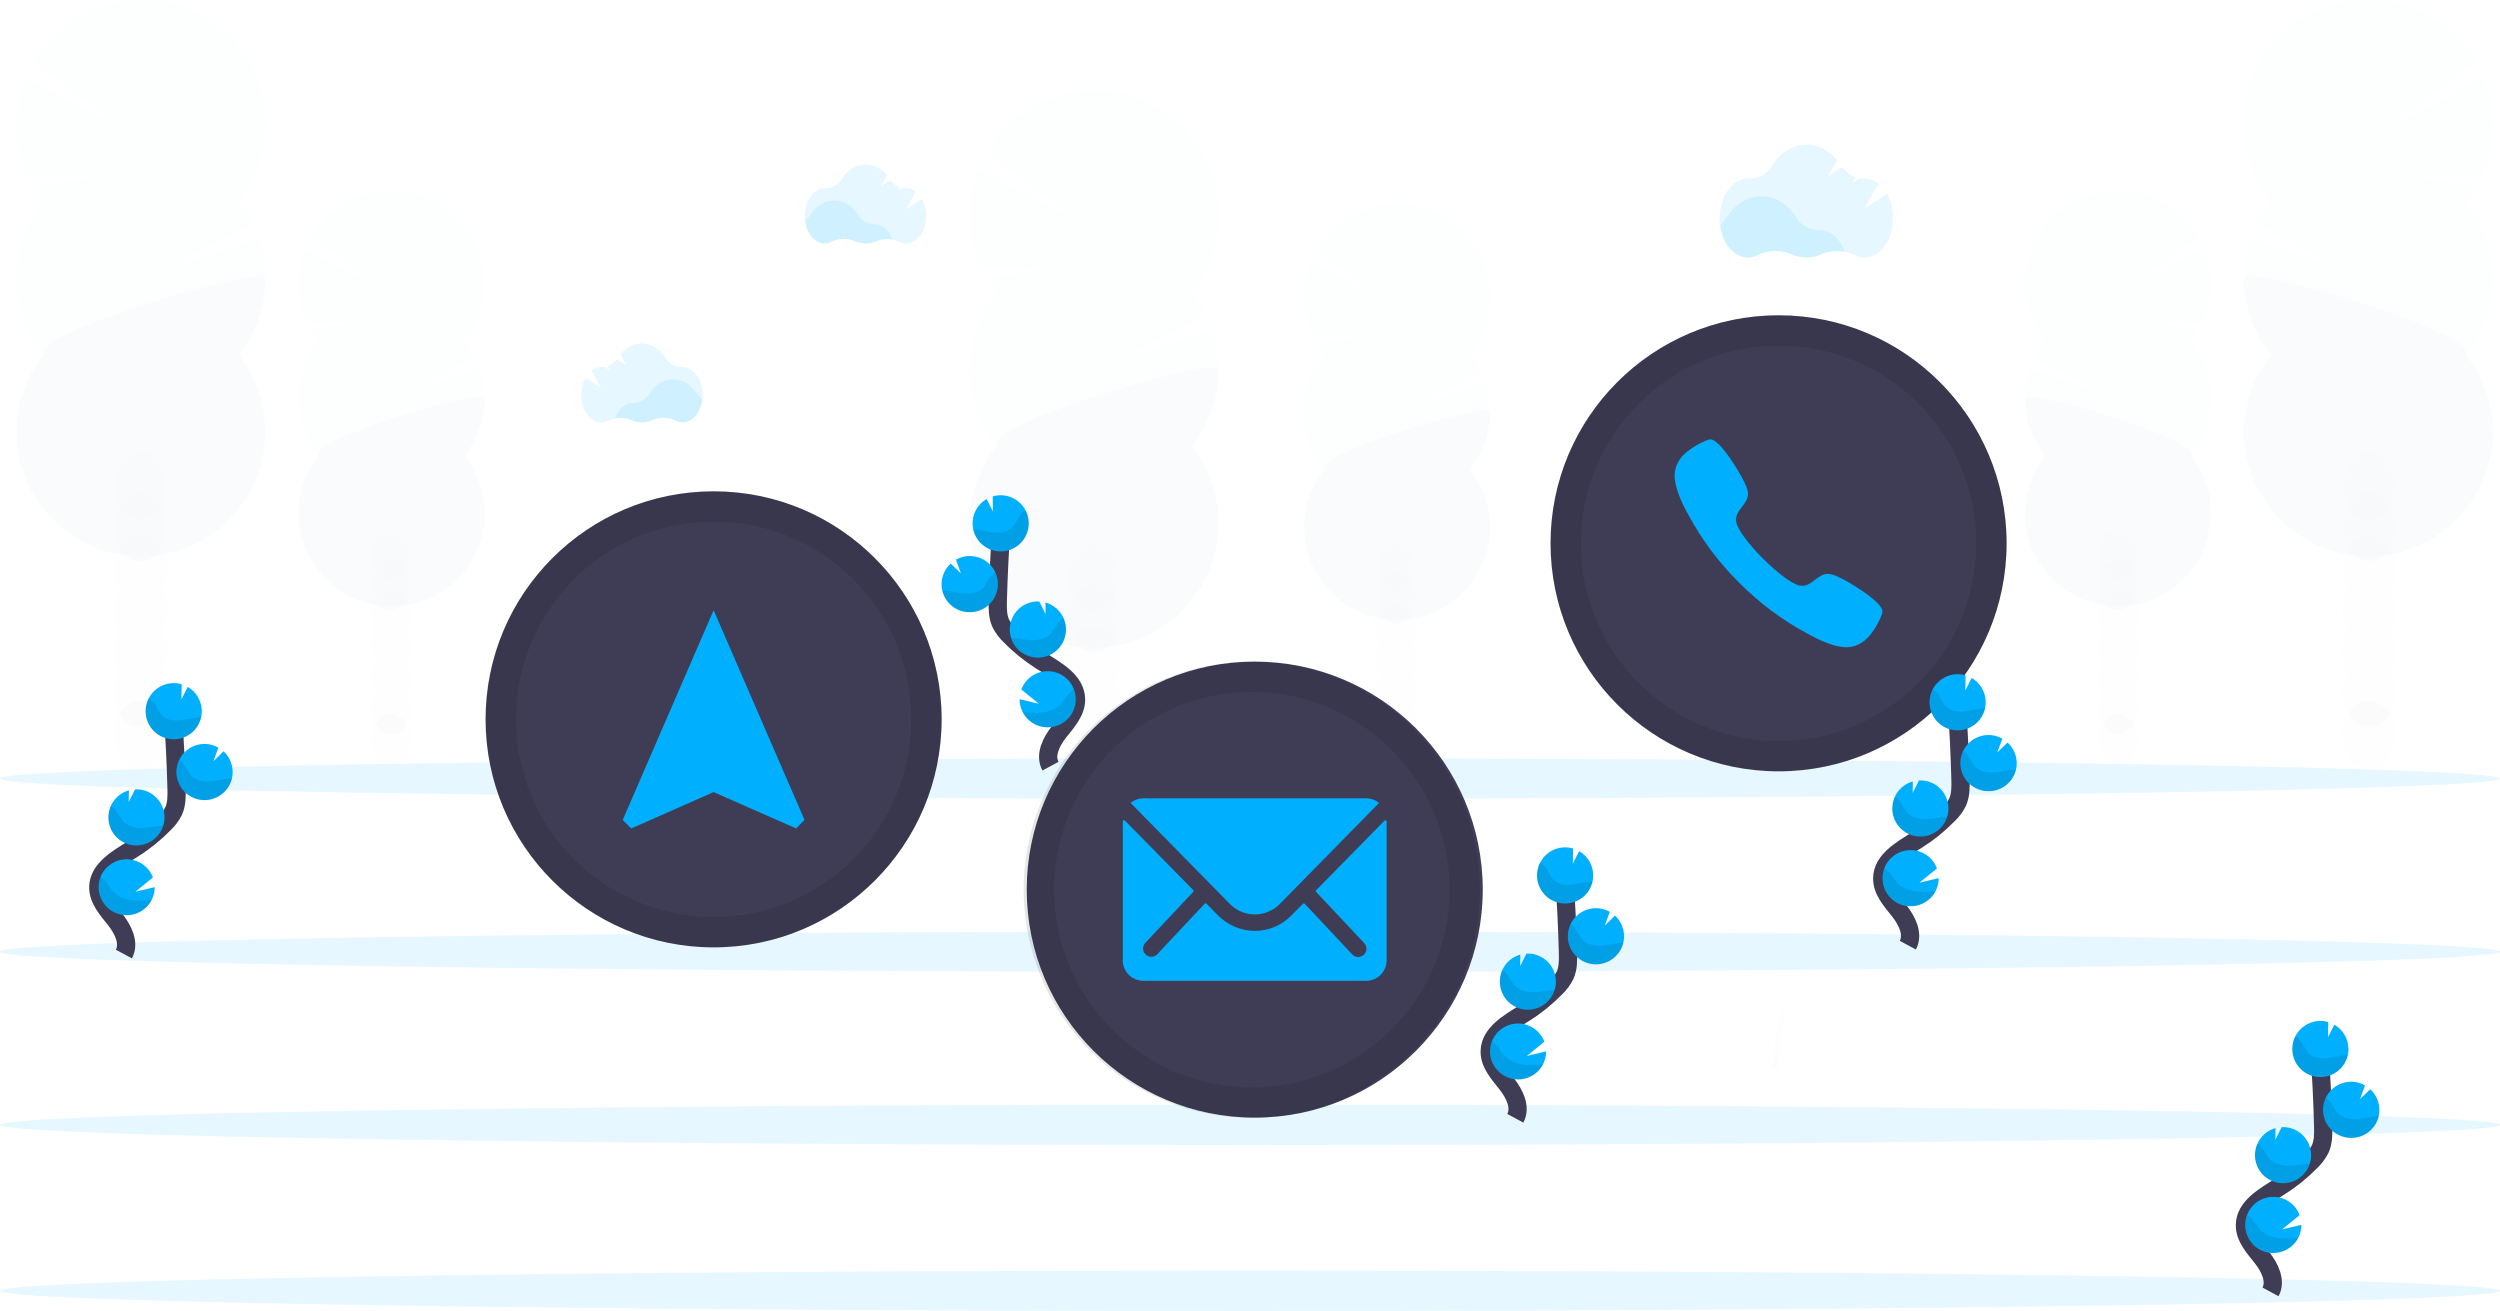 <?xml version="1.0" encoding="UTF-8" standalone="no"?><!-- Generator: Gravit.io --><svg xmlns="http://www.w3.org/2000/svg" xmlns:xlink="http://www.w3.org/1999/xlink" style="isolation:isolate" viewBox="0 0 1096 574.74" width="1096pt" height="574.74pt"><defs><clipPath id="_clipPath_QilwoBxT76VEOPdBrEoWEJaXXeBogRmJ"><rect width="1096" height="574.74"/></clipPath></defs><g clip-path="url(#_clipPath_QilwoBxT76VEOPdBrEoWEJaXXeBogRmJ)"><g style="opacity:0.1;"><g opacity="0.1"><ellipse vector-effect="non-scaling-stroke" cx="479.42" cy="362.12" rx="11.38" ry="14.9" fill="rgb(63,61,86)"/></g><g opacity="0.1"><path d=" M 488.43 298.37 C 490.018 295.598 490.839 292.454 490.81 289.26 C 490.81 281.03 485.71 274.36 479.42 274.36 C 473.13 274.36 468 281.05 468 289.28 C 467.971 292.474 468.792 295.618 470.38 298.39 C 467.207 304.045 467.207 310.945 470.38 316.6 C 467.207 322.255 467.207 329.155 470.38 334.81 C 468.79 337.581 467.968 340.726 468 343.92 C 468 352.14 473.1 358.82 479.38 358.82 C 485.66 358.82 490.77 352.14 490.77 343.92 C 490.802 340.726 489.98 337.581 488.39 334.81 C 491.563 329.155 491.563 322.255 488.39 316.6 C 491.563 310.945 491.563 304.045 488.39 298.39 L 488.43 298.37 Z " fill="rgb(63,61,86)"/></g><g opacity="0.1"><ellipse vector-effect="non-scaling-stroke" cx="479.42" cy="271.07" rx="11.38" ry="14.9" fill="rgb(63,61,86)"/></g><g opacity="0.1"><ellipse vector-effect="non-scaling-stroke" cx="479.42" cy="252.86" rx="11.38" ry="14.9" fill="rgb(63,61,86)"/></g><g opacity="0.1"><path d=" M 436.82 128.23 C 435.26 126.253 433.844 124.168 432.58 121.99 L 462.48 117.08 L 430.14 117.32 C 423.883 103.67 423.521 88.045 429.14 74.12 L 472.53 96.63 L 432.53 67.21 C 442.668 49.387 461.947 38.758 482.43 39.699 C 502.913 40.64 521.137 52.992 529.598 71.669 C 538.06 90.346 535.329 112.191 522.53 128.21 C 524.955 131.29 527.04 134.623 528.75 138.15 L 489.92 158.37 L 531.31 144.48 C 537.22 161.936 533.913 181.195 522.52 195.68 C 540.103 218.03 537.553 250.141 516.665 269.437 C 495.776 288.733 463.564 288.733 442.675 269.437 C 421.787 250.141 419.237 218.03 436.82 195.68 C 421.259 175.9 421.259 148.04 436.82 128.26 L 436.82 128.23 Z " fill="rgb(0,176,255)"/></g><g opacity="0.1"><path d=" M 534.19 161.94 C 534.21 174.171 530.097 186.049 522.52 195.65 C 540.103 218 537.553 250.111 516.665 269.407 C 495.776 288.703 463.564 288.703 442.675 269.407 C 421.787 250.111 419.237 218 436.82 195.65 C 429.51 186.37 534.19 155.82 534.19 161.94 Z " fill="rgb(0,0,0)"/></g></g><g style="opacity:0.1;"><g opacity="0.1"><ellipse vector-effect="non-scaling-stroke" cx="612.28" cy="330.26" rx="8.51" ry="11.13" fill="rgb(63,61,86)"/></g><g opacity="0.1"><path d=" M 619 282.63 C 620.183 280.561 620.794 278.214 620.77 275.83 C 620.77 269.68 616.96 264.69 612.27 264.69 C 607.58 264.69 603.76 269.69 603.76 275.83 C 603.734 278.215 604.349 280.563 605.54 282.63 C 603.167 286.856 603.167 292.014 605.54 296.24 C 603.167 300.466 603.167 305.624 605.54 309.85 C 604.349 311.917 603.734 314.265 603.76 316.65 C 603.76 322.8 607.57 327.79 612.27 327.79 C 616.97 327.79 620.77 322.79 620.77 316.65 C 620.794 314.266 620.183 311.919 619 309.85 C 621.354 305.619 621.354 300.471 619 296.24 C 621.354 292.009 621.354 286.861 619 282.63 Z " fill="rgb(63,61,86)"/></g><g opacity="0.1"><ellipse vector-effect="non-scaling-stroke" cx="612.28" cy="262.22" rx="8.51" ry="11.13" fill="rgb(63,61,86)"/></g><g opacity="0.1"><ellipse vector-effect="non-scaling-stroke" cx="612.28" cy="248.61" rx="8.51" ry="11.13" fill="rgb(63,61,86)"/></g><g opacity="0.1"><path d=" M 580.44 155.48 C 579.272 154.005 578.213 152.448 577.27 150.82 L 599.62 147.15 L 575.45 147.33 C 570.764 137.131 570.482 125.453 574.67 115.04 L 607.1 131.87 L 577.19 109.87 C 584.815 96.645 599.191 88.791 614.439 89.52 C 629.688 90.249 643.249 99.439 649.577 113.331 C 655.905 127.223 653.938 143.487 644.48 155.47 C 646.29 157.774 647.849 160.265 649.13 162.9 L 620.13 177.97 L 651.06 167.59 C 655.474 180.634 653.002 195.025 644.49 205.85 C 657.647 222.547 655.753 246.554 640.142 260.983 C 624.531 275.411 600.449 275.411 584.838 260.983 C 569.227 246.554 567.333 222.547 580.49 205.85 C 568.862 191.07 568.862 170.25 580.49 155.47 L 580.44 155.48 Z " fill="rgb(0,176,255)"/></g><g opacity="0.1"><path d=" M 653.2 180.67 C 653.214 189.809 650.141 198.685 644.48 205.86 C 657.637 222.557 655.743 246.564 640.132 260.993 C 624.521 275.421 600.439 275.421 584.828 260.993 C 569.217 246.564 567.323 222.557 580.48 205.86 C 575 198.93 653.2 176.1 653.2 180.67 Z " fill="rgb(0,0,0)"/></g></g><g style="opacity:0.1;"><g opacity="0.1"><ellipse vector-effect="non-scaling-stroke" cx="1038.58" cy="322.12" rx="11.38" ry="14.9" fill="rgb(63,61,86)"/></g><g opacity="0.1"><path d=" M 1029.57 258.37 C 1027.982 255.598 1027.161 252.454 1027.19 249.26 C 1027.19 241.03 1032.29 234.36 1038.58 234.36 C 1044.87 234.36 1049.96 241.03 1049.96 249.26 C 1049.989 252.454 1049.168 255.598 1047.58 258.37 C 1050.753 264.025 1050.753 270.925 1047.58 276.58 C 1050.753 282.235 1050.753 289.135 1047.58 294.79 C 1049.17 297.561 1049.992 300.706 1049.96 303.9 C 1049.96 312.12 1044.86 318.8 1038.58 318.8 C 1032.3 318.8 1027.19 312.12 1027.19 303.9 C 1027.158 300.706 1027.98 297.561 1029.57 294.79 C 1026.397 289.135 1026.397 282.235 1029.57 276.58 C 1026.397 270.925 1026.397 264.025 1029.57 258.37 L 1029.57 258.37 Z " fill="rgb(63,61,86)"/></g><g opacity="0.1"><ellipse vector-effect="non-scaling-stroke" cx="1038.58" cy="231.07" rx="11.38" ry="14.9" fill="rgb(63,61,86)"/></g><g opacity="0.1"><ellipse vector-effect="non-scaling-stroke" cx="1038.58" cy="212.86" rx="11.38" ry="14.9" fill="rgb(63,61,86)"/></g><g opacity="0.1"><path d=" M 1081.18 88.23 C 1082.74 86.253 1084.156 84.168 1085.42 81.99 L 1055.52 77.08 L 1087.86 77.32 C 1094.117 63.67 1094.479 48.045 1088.86 34.12 L 1045.47 56.63 L 1085.47 27.21 C 1075.332 9.387 1056.053 -1.242 1035.57 -0.301 C 1015.087 0.64 996.863 12.992 988.402 31.669 C 979.94 50.346 982.671 72.191 995.47 88.21 C 993.045 91.29 990.96 94.623 989.25 98.15 L 1028.08 118.37 L 986.69 104.48 C 980.78 121.936 984.087 141.195 995.48 155.68 C 977.897 178.03 980.447 210.141 1001.335 229.437 C 1022.224 248.733 1054.436 248.733 1075.325 229.437 C 1096.213 210.141 1098.763 178.03 1081.18 155.68 C 1096.741 135.9 1096.741 108.04 1081.18 88.26 L 1081.18 88.23 Z " fill="rgb(0,176,255)"/></g><g opacity="0.1"><path d=" M 983.81 121.94 C 983.79 134.171 987.903 146.049 995.48 155.65 C 977.897 178 980.447 210.111 1001.335 229.407 C 1022.224 248.703 1054.436 248.703 1075.325 229.407 C 1096.213 210.111 1098.763 178 1081.18 155.65 C 1088.49 146.37 983.81 115.82 983.81 121.94 Z " fill="rgb(0,0,0)"/></g></g><g style="opacity:0.1;"><g opacity="0.1"><ellipse vector-effect="non-scaling-stroke" cx="928.72" cy="324.26" rx="8.51" ry="11.13" fill="rgb(63,61,86)"/></g><g opacity="0.1"><path d=" M 922 276.63 C 920.817 274.561 920.206 272.214 920.23 269.83 C 920.23 263.68 924.04 258.69 928.73 258.69 C 933.42 258.69 937.24 263.69 937.24 269.83 C 937.266 272.215 936.651 274.563 935.46 276.63 C 937.833 280.856 937.833 286.014 935.46 290.24 C 937.833 294.466 937.833 299.624 935.46 303.85 C 936.651 305.917 937.266 308.265 937.24 310.65 C 937.24 316.8 933.43 321.79 928.73 321.79 C 924.03 321.79 920.23 316.79 920.23 310.65 C 920.206 308.266 920.817 305.919 922 303.85 C 919.646 299.619 919.646 294.471 922 290.24 C 919.646 286.009 919.646 280.861 922 276.63 Z " fill="rgb(63,61,86)"/></g><g opacity="0.1"><ellipse vector-effect="non-scaling-stroke" cx="928.72" cy="256.22" rx="8.51" ry="11.13" fill="rgb(63,61,86)"/></g><g opacity="0.1"><ellipse vector-effect="non-scaling-stroke" cx="928.72" cy="242.61" rx="8.51" ry="11.13" fill="rgb(63,61,86)"/></g><g opacity="0.1"><path d=" M 960.56 149.48 C 961.728 148.005 962.787 146.448 963.73 144.82 L 941.38 141.15 L 965.55 141.33 C 970.236 131.131 970.518 119.453 966.33 109.04 L 933.9 125.87 L 963.81 103.87 C 956.185 90.645 941.809 82.791 926.561 83.52 C 911.312 84.249 897.751 93.439 891.423 107.331 C 885.095 121.223 887.062 137.487 896.52 149.47 C 894.71 151.774 893.151 154.265 891.87 156.9 L 920.87 171.97 L 890 161.6 C 885.586 174.644 888.058 189.035 896.57 199.86 C 883.413 216.557 885.307 240.564 900.918 254.993 C 916.529 269.421 940.611 269.421 956.222 254.993 C 971.833 240.564 973.727 216.557 960.57 199.86 C 972.198 185.08 972.198 164.26 960.57 149.48 L 960.56 149.48 Z " fill="rgb(0,176,255)"/></g><g opacity="0.1"><path d=" M 887.8 174.67 C 887.786 183.809 890.859 192.685 896.52 199.86 C 883.363 216.557 885.257 240.564 900.868 254.993 C 916.479 269.421 940.561 269.421 956.172 254.993 C 971.783 240.564 973.677 216.557 960.52 199.86 C 966 192.93 887.8 170.1 887.8 174.67 Z " fill="rgb(0,0,0)"/></g></g><g style="opacity:0.1;"><g opacity="0.1"><ellipse vector-effect="non-scaling-stroke" cx="61.59" cy="322.12" rx="11.38" ry="14.9" fill="rgb(63,61,86)"/></g><g opacity="0.1"><path d=" M 70.59 258.37 C 72.178 255.598 72.999 252.454 72.97 249.26 C 72.97 241.03 67.87 234.36 61.59 234.36 C 55.31 234.36 50.21 241.03 50.21 249.26 C 50.178 252.453 50.996 255.597 52.58 258.37 C 49.419 264.028 49.419 270.922 52.58 276.58 C 49.419 282.238 49.419 289.132 52.58 294.79 C 50.993 297.561 50.175 300.706 50.21 303.9 C 50.21 312.12 55.3 318.8 61.59 318.8 C 67.88 318.8 73 312.14 73 303.92 C 73.032 300.726 72.21 297.581 70.62 294.81 C 73.793 289.155 73.793 282.255 70.62 276.6 C 73.793 270.945 73.793 264.045 70.62 258.39 L 70.59 258.37 Z " fill="rgb(63,61,86)"/></g><g opacity="0.1"><ellipse vector-effect="non-scaling-stroke" cx="61.59" cy="231.07" rx="11.38" ry="14.9" fill="rgb(63,61,86)"/></g><g opacity="0.1"><ellipse vector-effect="non-scaling-stroke" cx="61.59" cy="212.86" rx="11.38" ry="14.9" fill="rgb(63,61,86)"/></g><g opacity="0.1"><path d=" M 19 88.23 C 17.444 86.251 16.027 84.166 14.76 81.99 L 44.67 77.08 L 12.3 77.37 C 6.043 63.72 5.681 48.095 11.3 34.17 L 54.7 56.68 L 14.7 27.26 C 24.863 9.491 44.123 -1.087 64.57 -0.132 C 85.018 0.824 103.207 13.152 111.669 31.791 C 120.131 50.43 117.44 72.238 104.7 88.26 C 107.125 91.34 109.21 94.673 110.92 98.2 L 72.08 118.37 L 113.48 104.48 C 119.376 121.938 116.067 141.192 104.68 155.68 C 122.263 178.03 119.713 210.141 98.825 229.437 C 77.936 248.733 45.724 248.733 24.835 229.437 C 3.947 210.141 1.397 178.03 18.98 155.68 C 3.419 135.9 3.419 108.04 18.98 88.26 L 19 88.23 Z " fill="rgb(0,176,255)"/></g><g opacity="0.1"><path d=" M 116.35 121.94 C 116.37 134.171 112.257 146.049 104.68 155.65 C 122.263 178 119.713 210.111 98.825 229.407 C 77.936 248.703 45.724 248.703 24.835 229.407 C 3.947 210.111 1.397 178 18.98 155.65 C 11.67 146.37 116.35 115.82 116.35 121.94 Z " fill="rgb(0,0,0)"/></g></g><g style="opacity:0.1;"><g opacity="0.1"><ellipse vector-effect="non-scaling-stroke" cx="171.44" cy="324.26" rx="8.51" ry="11.13" fill="rgb(63,61,86)"/></g><g opacity="0.1"><path d=" M 178.17 276.63 C 179.353 274.561 179.964 272.214 179.94 269.83 C 179.94 263.68 176.14 258.69 171.44 258.69 C 166.74 258.69 162.93 263.69 162.93 269.83 C 162.909 272.214 163.523 274.562 164.71 276.63 C 162.337 280.856 162.337 286.014 164.71 290.24 C 162.337 294.466 162.337 299.624 164.71 303.85 C 163.523 305.918 162.909 308.266 162.93 310.65 C 162.93 316.8 166.74 321.79 171.44 321.79 C 176.14 321.79 179.94 316.79 179.94 310.65 C 179.964 308.266 179.353 305.919 178.17 303.85 C 180.524 299.619 180.524 294.471 178.17 290.24 C 180.524 286.009 180.524 280.861 178.17 276.63 Z " fill="rgb(63,61,86)"/></g><g opacity="0.1"><ellipse vector-effect="non-scaling-stroke" cx="171.44" cy="256.22" rx="8.51" ry="11.13" fill="rgb(63,61,86)"/></g><g opacity="0.1"><ellipse vector-effect="non-scaling-stroke" cx="171.44" cy="242.61" rx="8.51" ry="11.13" fill="rgb(63,61,86)"/></g><g opacity="0.1"><path d=" M 139.6 149.48 C 138.436 148.003 137.376 146.446 136.43 144.82 L 158.78 141.15 L 134.61 141.33 C 129.924 131.131 129.642 119.453 133.83 109.04 L 166.26 125.87 L 136.35 103.87 C 143.975 90.645 158.351 82.791 173.599 83.52 C 188.848 84.249 202.409 93.439 208.737 107.331 C 215.065 121.223 213.098 137.487 203.64 149.47 C 205.457 151.769 207.016 154.261 208.29 156.9 L 179.29 171.97 L 210.22 161.59 C 214.634 174.634 212.162 189.025 203.65 199.85 C 216.807 216.547 214.913 240.554 199.302 254.983 C 183.691 269.411 159.609 269.411 143.998 254.983 C 128.387 240.554 126.493 216.547 139.65 199.85 C 128.022 185.07 128.022 164.25 139.65 149.47 L 139.6 149.48 Z " fill="rgb(0,176,255)"/></g><g opacity="0.1"><path d=" M 212.36 174.67 C 212.374 183.809 209.301 192.685 203.64 199.86 C 216.797 216.557 214.903 240.564 199.292 254.993 C 183.681 269.421 159.599 269.421 143.988 254.993 C 128.377 240.564 126.483 216.557 139.64 199.86 C 134.14 192.93 212.36 170.1 212.36 174.67 Z " fill="rgb(0,0,0)"/></g></g><g opacity="0.1"><ellipse vector-effect="non-scaling-stroke" cx="548" cy="493.13" rx="548" ry="8.86" fill="rgb(0,176,255)"/></g><g opacity="0.1"><ellipse vector-effect="non-scaling-stroke" cx="548" cy="565.88" rx="548" ry="8.86" fill="rgb(0,176,255)"/></g><g opacity="0.1"><ellipse vector-effect="non-scaling-stroke" cx="548" cy="341.3" rx="548" ry="8.86" fill="rgb(0,176,255)"/></g><g opacity="0.1"><ellipse vector-effect="non-scaling-stroke" cx="548" cy="417.21" rx="548" ry="8.86" fill="rgb(0,176,255)"/></g><g opacity="0.1"><path d=" M 808.79 110.37 C 805.22 109.696 801.53 110.1 798.19 111.53 C 794.136 113.337 789.504 113.337 785.45 111.53 C 780.649 109.423 775.166 109.529 770.45 111.82 C 769.123 112.525 767.643 112.896 766.14 112.9 C 760.06 112.9 755.01 106.78 753.96 98.71 C 755.157 97.818 756.174 96.709 756.96 95.44 C 760.52 89.7 766.03 86.01 772.23 86.01 C 778.43 86.01 783.87 89.65 787.43 95.33 C 789.587 98.821 793.417 100.924 797.52 100.87 L 797.68 100.87 C 802.57 100.82 806.76 104.7 808.79 110.37 Z " fill="rgb(0,176,255)"/></g><g opacity="0.1"><path d=" M 827.3 85.02 L 817.48 91.24 L 823.48 80.4 C 821.79 79.055 819.7 78.312 817.54 78.29 L 817.38 78.29 C 816.71 78.299 816.041 78.249 815.38 78.14 L 812 80.25 L 813.43 77.65 C 811.067 76.832 809.025 75.284 807.6 73.23 L 801.6 77.01 L 805.36 70.17 C 801.88 65.99 797.18 63.43 792.02 63.43 C 785.82 63.43 780.31 67.11 776.74 72.85 C 774.598 76.344 770.746 78.42 766.65 78.29 L 766.32 78.29 C 759.48 78.29 753.94 86.04 753.94 95.6 C 753.94 105.16 759.48 112.92 766.32 112.92 C 767.822 112.91 769.3 112.54 770.63 111.84 C 775.344 109.543 780.828 109.433 785.63 111.54 C 789.682 113.359 794.318 113.359 798.37 111.54 C 803.132 109.481 808.552 109.587 813.23 111.83 C 814.545 112.518 816.006 112.882 817.49 112.89 C 824.33 112.89 829.87 105.13 829.87 95.57 C 829.911 91.893 829.028 88.266 827.3 85.02 Z " fill="rgb(0,176,255)"/></g><g opacity="0.1"><path d=" M 391.26 104.96 C 388.758 104.487 386.172 104.769 383.83 105.77 C 380.995 107.037 377.755 107.037 374.92 105.77 C 371.562 104.295 367.726 104.372 364.43 105.98 C 363.503 106.463 362.475 106.72 361.43 106.73 C 357.18 106.73 353.64 102.45 352.9 96.8 C 353.748 96.178 354.471 95.401 355.03 94.51 C 357.52 90.51 361.38 87.91 365.72 87.91 C 370.06 87.91 373.87 90.46 376.36 94.43 C 377.872 96.874 380.556 98.347 383.43 98.31 L 383.54 98.31 C 386.9 98.29 389.83 101.01 391.26 104.96 Z " fill="rgb(0,176,255)"/></g><g opacity="0.1"><path d=" M 404.21 87.23 L 397.34 91.59 L 401.51 84 C 400.331 83.056 398.87 82.535 397.36 82.52 L 397.24 82.52 C 396.764 82.529 396.289 82.492 395.82 82.41 L 393.49 83.89 L 394.49 82.07 C 392.838 81.495 391.411 80.414 390.41 78.98 L 386.24 81.62 L 388.88 76.84 C 386.635 73.941 383.206 72.204 379.54 72.11 C 375.2 72.11 371.34 74.69 368.85 78.71 C 367.348 81.157 364.65 82.611 361.78 82.52 L 361.55 82.52 C 356.76 82.52 352.88 87.94 352.88 94.64 C 352.88 101.34 356.76 106.76 361.55 106.76 C 362.597 106.752 363.626 106.491 364.55 106 C 367.845 104.401 371.676 104.328 375.03 105.8 C 376.44 106.443 377.97 106.784 379.52 106.8 C 381.046 106.797 382.555 106.477 383.95 105.86 C 387.282 104.418 391.076 104.491 394.35 106.06 C 395.276 106.545 396.305 106.799 397.35 106.8 C 402.13 106.8 406.01 101.37 406.01 94.68 C 406.05 92.084 405.431 89.521 404.21 87.23 Z " fill="rgb(0,176,255)"/></g><g opacity="0.1"><path d=" M 269.59 183.37 C 272.089 182.898 274.672 183.18 277.01 184.18 C 279.848 185.447 283.092 185.447 285.93 184.18 C 289.287 182.708 293.121 182.781 296.42 184.38 C 297.344 184.872 298.373 185.133 299.42 185.14 C 303.67 185.14 307.21 180.85 307.94 175.2 C 307.092 174.58 306.373 173.803 305.82 172.91 C 303.32 168.91 299.46 166.32 295.13 166.32 C 290.8 166.32 286.98 168.86 284.48 172.84 C 282.969 175.281 280.291 176.753 277.42 176.72 L 277.31 176.72 C 273.94 176.74 271 179.45 269.59 183.37 Z " fill="rgb(0,176,255)"/></g><g opacity="0.1"><path d=" M 256.63 165.67 L 263.51 170.03 L 259.33 162.45 C 260.512 161.503 261.976 160.979 263.49 160.96 L 263.6 160.96 C 264.079 160.967 264.557 160.933 265.03 160.86 L 267.36 162.33 L 266.36 160.52 C 268.008 159.944 269.433 158.863 270.43 157.43 L 274.6 160.07 L 272 155.28 C 274.246 152.383 277.676 150.65 281.34 150.56 C 285.67 150.56 289.54 153.14 292.03 157.16 C 293.53 159.603 296.224 161.057 299.09 160.97 L 299.33 160.97 C 304.11 160.97 307.99 166.4 307.99 173.09 C 307.99 179.78 304.11 185.21 299.33 185.21 C 298.284 185.205 297.255 184.948 296.33 184.46 C 293.034 182.852 289.198 182.775 285.84 184.25 C 284.435 184.899 282.908 185.24 281.36 185.25 C 279.831 185.249 278.319 184.929 276.92 184.31 C 273.591 182.868 269.801 182.941 266.53 184.51 C 265.604 184.995 264.575 185.249 263.53 185.25 C 258.74 185.25 254.86 179.83 254.86 173.13 C 254.813 170.534 255.422 167.968 256.63 165.67 L 256.63 165.67 Z " fill="rgb(0,176,255)"/></g><mask id="_mask_tDCRMbtpGOgo2Gu0lmc6neBWJCce8dIq" x="-200%" y="-200%" width="400%" height="400%"><rect x="-200%" y="-200%" width="400%" height="400%" style="fill:white;"/><path d=" M 664.31 490.26 C 666.92 485.42 663.96 479.5 660.56 475.19 C 657.16 470.88 653 466.39 653.09 460.9 C 653.22 453.01 661.6 448.34 668.29 444.16 C 673.258 441.045 677.84 437.352 681.94 433.16 C 683.655 431.546 685.073 429.644 686.13 427.54 C 687.52 424.46 687.48 420.94 687.39 417.54 Q 686.96 400.65 685.72 383.78" fill="black" stroke="none"/></mask><path d=" M 664.31 490.26 C 666.92 485.42 663.96 479.5 660.56 475.19 C 657.16 470.88 653 466.39 653.09 460.9 C 653.22 453.01 661.6 448.34 668.29 444.16 C 673.258 441.045 677.84 437.352 681.94 433.16 C 683.655 431.546 685.073 429.644 686.13 427.54 C 687.52 424.46 687.48 420.94 687.39 417.54 Q 686.96 400.65 685.72 383.78" fill="none"/><path d=" M 664.31 490.26 C 666.92 485.42 663.96 479.5 660.56 475.19 C 657.16 470.88 653 466.39 653.09 460.9 C 653.22 453.01 661.6 448.34 668.29 444.16 C 673.258 441.045 677.84 437.352 681.94 433.16 C 683.655 431.546 685.073 429.644 686.13 427.54 C 687.52 424.46 687.48 420.94 687.39 417.54 Q 686.96 400.65 685.72 383.78" fill="none" mask="url(#_mask_tDCRMbtpGOgo2Gu0lmc6neBWJCce8dIq)" vector-effect="non-scaling-stroke" stroke-width="8" stroke="rgb(63,61,86)" stroke-linejoin="miter" stroke-linecap="butt" stroke-miterlimit="10"/><path d=" M 698.45 383.22 C 698.254 379.028 695.936 375.225 692.3 373.13 L 689.54 378.58 L 689.63 371.98 C 684.494 370.468 678.97 372.449 675.965 376.88 C 672.96 381.311 673.164 387.176 676.469 391.388 C 679.774 395.6 685.422 397.193 690.441 395.328 C 695.46 393.463 698.697 388.568 698.45 383.22 L 698.45 383.22 Z " fill="rgb(0,176,255)"/><path d=" M 676.49 466.54 C 673.944 471.488 668.395 474.113 662.955 472.943 C 657.514 471.772 653.536 467.098 653.25 461.54 C 653.158 459.835 653.431 458.131 654.05 456.54 C 655.906 451.791 660.496 448.675 665.595 448.704 C 670.694 448.733 675.248 451.9 677.05 456.67 L 669.36 462.93 L 677.82 460.93 C 677.83 462.879 677.374 464.803 676.49 466.54 Z " fill="rgb(0,176,255)"/><path d=" M 670.41 442.64 C 664.156 442.935 658.676 438.487 657.678 432.306 C 656.68 426.125 660.481 420.179 666.51 418.49 L 666.44 423.56 L 669.23 418.04 L 669.23 418.04 C 673.624 417.835 677.795 419.989 680.17 423.692 C 682.545 427.395 682.764 432.084 680.745 435.992 C 678.725 439.9 674.774 442.435 670.38 442.64 L 670.41 442.64 Z " fill="rgb(0,176,255)"/><path d=" M 700.3 422.75 C 695.065 423.021 690.234 419.947 688.26 415.091 C 686.287 410.235 687.605 404.662 691.545 401.204 C 695.484 397.747 701.181 397.163 705.74 399.75 L 703.57 405.75 L 708 401.37 C 711.664 404.729 712.948 409.962 711.255 414.636 C 709.563 419.309 705.225 422.506 700.26 422.74 L 700.3 422.75 Z " fill="rgb(0,176,255)"/><g opacity="0.1"><path d=" M 696.79 386.5 C 693.95 386.81 691.19 387.69 688.33 387.87 C 685.47 388.05 682.33 387.36 680.55 385.15 C 679.713 383.862 678.952 382.527 678.27 381.15 C 677.493 379.936 676.428 378.934 675.17 378.23 C 672.996 382.489 673.485 387.623 676.425 391.394 C 679.365 395.166 684.223 396.894 688.884 395.826 C 693.546 394.757 697.167 391.086 698.17 386.41 C 697.72 386.42 697.25 386.45 696.79 386.5 Z " fill="rgb(0,0,0)"/></g><g opacity="0.1"><path d=" M 700.3 422.75 C 695.983 422.954 691.874 420.88 689.476 417.283 C 687.078 413.687 686.742 409.097 688.59 405.19 C 689.566 405.849 690.405 406.691 691.06 407.67 C 691.795 409.072 692.61 410.431 693.5 411.74 C 695.42 413.99 698.7 414.74 701.67 414.59 C 704.64 414.44 707.51 413.59 710.47 413.34 C 710.88 413.34 711.29 413.28 711.71 413.27 C 710.452 418.624 705.794 422.494 700.3 422.75 L 700.3 422.75 Z " fill="rgb(0,0,0)"/></g><g opacity="0.1"><path d=" M 670.41 442.64 C 666.139 442.84 662.069 440.809 659.661 437.276 C 657.253 433.742 656.852 429.212 658.6 425.31 C 659.615 425.978 660.499 426.825 661.21 427.81 C 662.016 429.245 662.908 430.631 663.88 431.96 C 665.95 434.27 669.45 435.09 672.59 434.96 C 675.73 434.83 678.59 434.15 681.59 433.96 C 680.06 438.917 675.592 442.387 670.41 442.64 Z " fill="rgb(0,0,0)"/></g><g opacity="0.1"><path d=" M 676.49 466.54 C 673.944 471.488 668.395 474.113 662.955 472.943 C 657.514 471.772 653.536 467.098 653.25 461.54 C 653.158 459.835 653.431 458.131 654.05 456.54 C 655.064 457.206 655.974 458.018 656.75 458.95 C 657.92 460.37 658.69 461.95 660.05 463.32 C 662.56 465.79 666.63 466.81 670.24 466.9 C 672.329 466.906 674.416 466.786 676.49 466.54 L 676.49 466.54 Z " fill="rgb(0,0,0)"/></g><mask id="_mask_M7wU9pnRxAtLW0va5qrh4f2pdYMNv5nL" x="-200%" y="-200%" width="400%" height="400%"><rect x="-200%" y="-200%" width="400%" height="400%" style="fill:white;"/><path d=" M 54.31 418.26 C 56.92 413.42 53.96 407.5 50.56 403.19 C 47.16 398.88 43 394.37 43.09 388.9 C 43.22 381.01 51.6 376.34 58.29 372.16 C 63.258 369.045 67.84 365.352 71.94 361.16 C 73.655 359.546 75.073 357.644 76.13 355.54 C 77.52 352.46 77.48 348.94 77.39 345.54 Q 76.95 328.65 75.72 311.78" fill="black" stroke="none"/></mask><path d=" M 54.31 418.26 C 56.92 413.42 53.96 407.5 50.56 403.19 C 47.16 398.88 43 394.37 43.09 388.9 C 43.22 381.01 51.6 376.34 58.29 372.16 C 63.258 369.045 67.84 365.352 71.94 361.16 C 73.655 359.546 75.073 357.644 76.13 355.54 C 77.52 352.46 77.48 348.94 77.39 345.54 Q 76.95 328.65 75.72 311.78" fill="none"/><path d=" M 54.31 418.26 C 56.92 413.42 53.96 407.5 50.56 403.19 C 47.16 398.88 43 394.37 43.09 388.9 C 43.22 381.01 51.6 376.34 58.29 372.16 C 63.258 369.045 67.84 365.352 71.94 361.16 C 73.655 359.546 75.073 357.644 76.13 355.54 C 77.52 352.46 77.48 348.94 77.39 345.54 Q 76.95 328.65 75.72 311.78" fill="none" mask="url(#_mask_M7wU9pnRxAtLW0va5qrh4f2pdYMNv5nL)" vector-effect="non-scaling-stroke" stroke-width="8" stroke="rgb(63,61,86)" stroke-linejoin="miter" stroke-linecap="butt" stroke-miterlimit="10"/><path d=" M 88.45 311.22 C 88.254 307.028 85.936 303.225 82.3 301.13 L 79.54 306.58 L 79.63 299.98 C 74.494 298.468 68.97 300.449 65.965 304.88 C 62.96 309.311 63.164 315.176 66.469 319.388 C 69.774 323.6 75.422 325.193 80.441 323.328 C 85.46 321.463 88.697 316.568 88.45 311.22 Z " fill="rgb(0,176,255)"/><path d=" M 66.49 394.54 C 63.944 399.488 58.395 402.113 52.955 400.943 C 47.514 399.772 43.536 395.098 43.25 389.54 C 43.158 387.835 43.431 386.131 44.05 384.54 C 45.906 379.791 50.496 376.675 55.595 376.704 C 60.694 376.733 65.248 379.9 67.05 384.67 L 59.36 390.93 L 67.82 388.93 C 67.83 390.879 67.374 392.803 66.49 394.54 L 66.49 394.54 Z " fill="rgb(0,176,255)"/><path d=" M 60.41 370.64 C 54.156 370.935 48.676 366.487 47.678 360.306 C 46.68 354.125 50.481 348.179 56.51 346.49 L 56.44 351.56 L 59.23 346.04 L 59.23 346.04 C 63.624 345.835 67.795 347.989 70.17 351.692 C 72.545 355.395 72.764 360.084 70.745 363.992 C 68.725 367.9 64.774 370.435 60.38 370.64 L 60.41 370.64 Z " fill="rgb(0,176,255)"/><path d=" M 90.3 350.75 C 85.065 351.021 80.234 347.947 78.26 343.091 C 76.287 338.235 77.605 332.662 81.545 329.204 C 85.484 325.747 91.181 325.163 95.74 327.75 L 93.57 333.75 L 98 329.37 C 101.664 332.729 102.948 337.962 101.255 342.636 C 99.563 347.309 95.225 350.506 90.26 350.74 L 90.3 350.75 Z " fill="rgb(0,176,255)"/><g opacity="0.1"><path d=" M 86.79 314.5 C 83.95 314.81 81.19 315.69 78.33 315.87 C 75.47 316.05 72.33 315.36 70.55 313.15 C 69.713 311.862 68.952 310.527 68.27 309.15 C 67.493 307.936 66.428 306.934 65.17 306.23 C 62.996 310.489 63.485 315.623 66.425 319.394 C 69.365 323.166 74.223 324.894 78.884 323.826 C 83.546 322.757 87.167 319.086 88.17 314.41 C 87.72 314.42 87.25 314.45 86.79 314.5 Z " fill="rgb(0,0,0)"/></g><g opacity="0.1"><path d=" M 90.3 350.75 C 85.983 350.954 81.874 348.88 79.476 345.283 C 77.078 341.687 76.742 337.097 78.59 333.19 C 79.566 333.849 80.405 334.691 81.06 335.67 C 81.795 337.072 82.61 338.431 83.5 339.74 C 85.42 341.99 88.7 342.74 91.67 342.59 C 94.64 342.44 97.51 341.59 100.47 341.34 C 100.88 341.34 101.29 341.28 101.71 341.27 C 100.452 346.624 95.794 350.494 90.3 350.75 L 90.3 350.75 Z " fill="rgb(0,0,0)"/></g><g opacity="0.1"><path d=" M 60.41 370.64 C 56.139 370.84 52.069 368.809 49.661 365.276 C 47.253 361.742 46.852 357.212 48.6 353.31 C 49.615 353.978 50.499 354.825 51.21 355.81 C 52.016 357.245 52.908 358.631 53.88 359.96 C 55.95 362.27 59.45 363.09 62.59 362.96 C 65.73 362.83 68.59 362.15 71.59 361.96 C 70.06 366.917 65.592 370.387 60.41 370.64 L 60.41 370.64 Z " fill="rgb(0,0,0)"/></g><g opacity="0.1"><path d=" M 66.49 394.54 C 63.944 399.488 58.395 402.113 52.955 400.943 C 47.514 399.772 43.536 395.098 43.25 389.54 C 43.158 387.835 43.431 386.131 44.05 384.54 C 45.064 385.206 45.974 386.018 46.75 386.95 C 47.92 388.37 48.69 389.95 50.05 391.32 C 52.56 393.79 56.63 394.81 60.24 394.9 C 62.329 394.906 64.416 394.786 66.49 394.54 L 66.49 394.54 Z " fill="rgb(0,0,0)"/></g><mask id="_mask_Cv5NNriAzCcpQzOKWbmNiRCN6STGRIlR" x="-200%" y="-200%" width="400%" height="400%"><rect x="-200%" y="-200%" width="400%" height="400%" style="fill:white;"/><path d=" M 460.52 335.89 C 457.91 331.06 460.87 325.14 464.28 320.83 C 467.69 316.52 471.83 312.03 471.74 306.54 C 471.62 298.64 463.24 293.98 456.54 289.8 C 451.574 286.686 446.995 282.994 442.9 278.8 C 441.177 277.195 439.755 275.295 438.7 273.19 C 437.32 270.1 437.36 266.59 437.44 263.19 Q 437.89 246.3 439.11 229.43" fill="black" stroke="none"/></mask><path d=" M 460.52 335.89 C 457.91 331.06 460.87 325.14 464.28 320.83 C 467.69 316.52 471.83 312.03 471.74 306.54 C 471.62 298.64 463.24 293.98 456.54 289.8 C 451.574 286.686 446.995 282.994 442.9 278.8 C 441.177 277.195 439.755 275.295 438.7 273.19 C 437.32 270.1 437.36 266.59 437.44 263.19 Q 437.89 246.3 439.11 229.43" fill="none"/><path d=" M 460.52 335.89 C 457.91 331.06 460.87 325.14 464.28 320.83 C 467.69 316.52 471.83 312.03 471.74 306.54 C 471.62 298.64 463.24 293.98 456.54 289.8 C 451.574 286.686 446.995 282.994 442.9 278.8 C 441.177 277.195 439.755 275.295 438.7 273.19 C 437.32 270.1 437.36 266.59 437.44 263.19 Q 437.89 246.3 439.11 229.43" fill="none" mask="url(#_mask_Cv5NNriAzCcpQzOKWbmNiRCN6STGRIlR)" vector-effect="non-scaling-stroke" stroke-width="8" stroke="rgb(63,61,86)" stroke-linejoin="miter" stroke-linecap="butt" stroke-miterlimit="10"/><path d=" M 426.39 228.86 C 426.582 224.67 428.897 220.866 432.53 218.77 L 435.29 224.22 L 435.21 217.62 C 436.524 217.238 437.892 217.073 439.26 217.13 C 446.05 217.446 451.299 223.207 450.984 229.998 C 450.668 236.788 444.909 242.038 438.118 241.724 C 431.328 241.409 426.077 235.651 426.39 228.86 Z " fill="rgb(0,176,255)"/><path d=" M 448.34 312.18 C 451 317.358 456.923 319.965 462.538 318.429 C 468.153 316.894 471.924 311.635 471.578 305.824 C 471.232 300.013 466.863 295.239 461.106 294.38 C 455.348 293.521 449.777 296.813 447.75 302.27 L 455.44 308.53 L 446.98 306.53 C 446.973 308.495 447.44 310.433 448.34 312.18 L 448.34 312.18 Z " fill="rgb(0,176,255)"/><path d=" M 454.42 288.28 C 460.677 288.581 466.162 284.135 467.163 277.952 C 468.164 271.768 464.362 265.819 458.33 264.13 L 458.39 269.2 L 455.6 263.68 L 455.6 263.68 C 448.81 263.346 443.034 268.58 442.7 275.37 C 442.63 276.79 442.809 278.212 443.23 279.57 C 444.743 284.548 449.223 288.035 454.42 288.28 L 454.42 288.28 Z " fill="rgb(0,176,255)"/><path d=" M 424.54 268.37 C 429.774 268.637 434.603 265.56 436.573 260.704 C 438.543 255.848 437.223 250.277 433.283 246.821 C 429.343 243.366 423.648 242.783 419.09 245.37 L 421.27 251.37 L 416.79 247.08 C 414.376 249.267 412.936 252.327 412.79 255.58 C 412.73 256.719 412.835 257.861 413.1 258.97 C 414.389 264.305 419.057 268.14 424.54 268.37 L 424.54 268.37 Z " fill="rgb(0,176,255)"/><g opacity="0.1"><path d=" M 428.05 232.14 C 430.89 232.45 433.65 233.33 436.5 233.51 C 439.35 233.69 442.5 233 444.29 230.79 C 445.124 229.502 445.882 228.166 446.56 226.79 C 447.341 225.576 448.409 224.573 449.67 223.87 C 451.849 228.131 451.36 233.268 448.419 237.042 C 445.477 240.816 440.614 242.543 435.95 241.471 C 431.287 240.398 427.667 236.72 426.67 232.04 C 427.12 232.05 427.58 232.09 428.05 232.14 Z " fill="rgb(0,0,0)"/></g><g opacity="0.1"><path d=" M 424.54 268.37 C 428.855 268.568 432.959 266.492 435.356 262.898 C 437.753 259.304 438.092 254.717 436.25 250.81 C 435.271 251.469 434.429 252.311 433.77 253.29 C 433.035 254.692 432.22 256.051 431.33 257.36 C 429.42 259.61 426.14 260.36 423.17 260.21 C 420.2 260.06 417.33 259.21 414.37 258.96 C 413.96 258.96 413.54 258.9 413.13 258.89 C 414.385 264.246 419.045 268.117 424.54 268.37 Z " fill="rgb(0,0,0)"/></g><g opacity="0.1"><path d=" M 454.42 288.28 C 458.693 288.486 462.767 286.456 465.176 282.921 C 467.585 279.385 467.985 274.852 466.23 270.95 C 465.217 271.616 464.335 272.463 463.63 273.45 C 462.824 274.885 461.932 276.271 460.96 277.6 C 458.88 279.91 455.39 280.73 452.24 280.6 C 449.09 280.47 446.24 279.79 443.24 279.6 C 444.762 284.562 449.235 288.035 454.42 288.28 L 454.42 288.28 Z " fill="rgb(0,0,0)"/></g><g opacity="0.1"><path d=" M 448.34 312.18 C 451.34 317.963 458.325 320.407 464.276 317.756 C 470.227 315.106 473.082 308.278 470.79 302.18 C 469.772 302.84 468.861 303.653 468.09 304.59 C 466.92 306.01 466.09 307.59 464.79 308.96 C 462.27 311.43 458.21 312.45 454.59 312.54 C 452.501 312.541 450.415 312.421 448.34 312.18 Z " fill="rgb(0,0,0)"/></g><circle vector-effect="non-scaling-stroke" cx="779.73" cy="238.18" r="99.96" fill="rgb(63,61,86)"/><path d=" M 822.64 263.96 C 819.16 260.48 810.79 255.23 806.64 253.27 C 801.85 250.97 800.09 251.01 796.7 253.46 C 793.88 255.46 792.05 257.39 788.81 256.68 C 785.57 255.97 779.15 251.13 772.94 244.94 C 766.73 238.75 761.91 232.37 761.22 229.08 C 760.53 225.79 762.43 224 764.45 221.18 C 766.89 217.79 766.96 216.03 764.64 211.24 C 762.64 207.09 757.45 198.74 753.94 195.24 C 750.43 191.74 749.67 192.51 747.75 193.24 C 745.774 194.068 743.876 195.072 742.08 196.24 C 738.6 198.57 736.65 200.51 735.28 203.43 C 733.91 206.35 732.36 211.77 740.33 225.96 C 746.209 236.815 753.656 246.745 762.43 255.43 L 762.43 255.43 L 762.43 255.43 C 771.144 264.224 781.108 271.684 792 277.57 C 806.18 285.57 811.61 283.98 814.53 282.62 C 817.45 281.26 819.39 279.33 821.71 275.82 C 822.88 274.025 823.884 272.127 824.71 270.15 C 825.37 268.23 826.15 267.45 822.64 263.96 Z " fill="rgb(0,176,255)"/><g opacity="0.1"><path d=" M 779.73 138.23 C 739.275 138.21 702.793 162.567 687.302 199.939 C 671.811 237.311 680.363 280.334 708.969 308.941 C 737.576 337.547 780.599 346.099 817.971 330.608 C 855.343 315.117 879.7 278.635 879.68 238.18 C 879.652 182.991 834.919 138.258 779.73 138.23 L 779.73 138.23 Z  M 779.73 324.85 C 731.863 324.85 693.06 286.047 693.06 238.18 C 693.06 190.313 731.863 151.51 779.73 151.51 C 827.597 151.51 866.4 190.313 866.4 238.18 C 866.4 286.047 827.597 324.85 779.73 324.85 L 779.73 324.85 Z " fill="rgb(0,0,0)"/></g><circle vector-effect="non-scaling-stroke" cx="550.08" cy="390.01" r="99.96" fill="rgb(63,61,86)"/><path d=" M 606.93 359.81 L 577 390.26 C 576.894 390.362 576.833 390.503 576.833 390.65 C 576.833 390.797 576.894 390.938 577 391.04 L 598 413.37 C 599.027 414.405 599.333 415.955 598.776 417.303 C 598.219 418.65 596.908 419.532 595.45 419.54 C 594.49 419.538 593.57 419.157 592.89 418.48 L 572 396.23 C 571.778 396.011 571.422 396.011 571.2 396.23 L 566.11 401.37 C 561.9 405.675 556.132 408.102 550.11 408.1 C 543.975 408.072 538.108 405.578 533.83 401.18 L 528.94 396.18 C 528.718 395.961 528.362 395.961 528.14 396.18 L 507.3 418.38 C 506.623 419.058 505.704 419.44 504.745 419.44 C 503.786 419.44 502.867 419.058 502.19 418.38 C 501.509 417.704 501.126 416.784 501.126 415.825 C 501.126 414.866 501.509 413.946 502.19 413.27 L 523.11 390.99 C 523.302 390.765 523.302 390.435 523.11 390.21 L 493.18 359.76 C 493.023 359.602 492.785 359.554 492.579 359.64 C 492.373 359.725 492.239 359.927 492.24 360.15 L 492.24 421.08 C 492.256 425.983 496.227 429.954 501.13 429.97 L 599 429.97 C 603.903 429.954 607.874 425.983 607.89 421.08 L 607.89 360.2 C 607.9 359.968 607.763 359.754 607.548 359.666 C 607.332 359.579 607.085 359.636 606.93 359.81 Z " fill="rgb(0,176,255)"/><path d=" M 550.08 400.87 C 554.179 400.91 558.119 399.286 561 396.37 L 604.59 352 C 603.043 350.718 601.099 350.012 599.09 350 L 501.15 350 C 499.14 350.007 497.195 350.714 495.65 352 L 539.25 396.37 C 542.105 399.27 546.011 400.893 550.08 400.87 Z " fill="rgb(0,176,255)"/><g opacity="0.1"><path d=" M 548.82 290.06 C 508.365 290.04 471.883 314.397 456.392 351.769 C 440.901 389.141 449.453 432.164 478.059 460.771 C 506.666 489.377 549.689 497.929 587.061 482.438 C 624.433 466.947 648.79 430.465 648.77 390.01 C 648.742 334.821 604.009 290.088 548.82 290.06 L 548.82 290.06 Z  M 548.82 476.68 C 513.765 476.68 482.162 455.564 468.747 423.177 C 455.332 390.791 462.748 353.513 487.535 328.725 C 512.323 303.938 549.601 296.522 581.987 309.937 C 614.374 323.352 635.49 354.955 635.49 390.01 C 635.49 437.877 596.687 476.68 548.82 476.68 L 548.82 476.68 Z " fill="rgb(0,0,0)"/></g><circle vector-effect="non-scaling-stroke" cx="312.85" cy="315.36" r="99.96" fill="rgb(63,61,86)"/><path d=" M 312.85 267.53 L 273 359.47 L 276.72 363.19 L 312.86 347.25 L 349 363.19 L 352.72 359.47 L 312.85 267.53 Z " fill="rgb(0,176,255)"/><g opacity="0.1"><path d=" M 312.85 215.37 C 272.399 215.35 235.92 239.701 220.426 277.067 C 204.933 314.433 213.476 357.453 242.072 386.063 C 270.668 414.673 313.683 423.238 351.057 407.763 C 388.43 392.288 412.8 355.821 412.8 315.37 C 412.8 260.161 368.059 215.398 312.85 215.37 L 312.85 215.37 Z  M 312.85 401.99 C 277.791 401.99 246.185 380.868 232.773 348.476 C 219.361 316.083 226.785 278.801 251.583 254.017 C 276.381 229.234 313.667 221.831 346.052 235.262 C 378.437 248.692 399.54 280.311 399.52 315.37 C 399.514 363.233 360.713 402.03 312.85 402.03 L 312.85 401.99 Z " fill="rgb(0,0,0)"/></g><g style="opacity:0.1;"><g opacity="0.1"><path d=" M 760.2 465.62 L 759.98 465.62 C 760.829 465.785 761.701 465.785 762.55 465.62 L 762.8 465.62 C 761.938 465.494 761.062 465.494 760.2 465.62 Z " fill="rgb(0,0,0)"/></g><g opacity="0.1"><path d=" M 780.83 444.2 C 779.42 447.37 777.34 464.54 776.97 467.95 C 778.35 468.31 779.26 468.57 779.26 468.57 C 779.26 468.57 781.42 448.37 783 444.79 L 780.83 444.2 Z " fill="rgb(0,0,0)"/></g></g><mask id="_mask_4wnQu25vRLceBbf7Vm1ULNImX1eCPhmV" x="-200%" y="-200%" width="400%" height="400%"><rect x="-200%" y="-200%" width="400%" height="400%" style="fill:white;"/><path d=" M 836.39 414.37 C 839 409.54 836.04 403.61 832.63 399.3 C 829.22 394.99 825.08 390.51 825.17 385.01 C 825.29 377.12 833.67 372.46 840.37 368.27 C 845.337 365.157 849.916 361.465 854.01 357.27 C 855.73 355.663 857.152 353.763 858.21 351.66 C 859.59 348.57 859.55 345.06 859.47 341.66 Q 859.03 324.76 857.8 307.9" fill="black" stroke="none"/></mask><path d=" M 836.39 414.37 C 839 409.54 836.04 403.61 832.63 399.3 C 829.22 394.99 825.08 390.51 825.17 385.01 C 825.29 377.12 833.67 372.46 840.37 368.27 C 845.337 365.157 849.916 361.465 854.01 357.27 C 855.73 355.663 857.152 353.763 858.21 351.66 C 859.59 348.57 859.55 345.06 859.47 341.66 Q 859.03 324.76 857.8 307.9" fill="none"/><path d=" M 836.39 414.37 C 839 409.54 836.04 403.61 832.63 399.3 C 829.22 394.99 825.08 390.51 825.17 385.01 C 825.29 377.12 833.67 372.46 840.37 368.27 C 845.337 365.157 849.916 361.465 854.01 357.27 C 855.73 355.663 857.152 353.763 858.21 351.66 C 859.59 348.57 859.55 345.06 859.47 341.66 Q 859.03 324.76 857.8 307.9" fill="none" mask="url(#_mask_4wnQu25vRLceBbf7Vm1ULNImX1eCPhmV)" vector-effect="non-scaling-stroke" stroke-width="8" stroke="rgb(63,61,86)" stroke-linejoin="miter" stroke-linecap="butt" stroke-miterlimit="10"/><path d=" M 870.52 307.3 C 870.326 303.113 868.012 299.313 864.38 297.22 L 861.62 302.67 L 861.7 296.07 C 860.388 295.678 859.018 295.513 857.65 295.58 C 852.676 295.812 848.332 299.017 846.643 303.702 C 844.954 308.386 846.254 313.626 849.935 316.978 C 853.617 320.331 858.955 321.135 863.461 319.017 C 867.967 316.898 870.753 312.274 870.52 307.3 L 870.52 307.3 Z " fill="rgb(0,176,255)"/><path d=" M 848.57 390.63 C 845.909 395.806 839.986 398.411 834.373 396.875 C 828.759 395.338 824.988 390.08 825.334 384.27 C 825.679 378.461 830.047 373.687 835.803 372.827 C 841.559 371.966 847.131 375.255 849.16 380.71 L 841.47 386.97 L 849.93 384.97 C 849.938 386.939 849.472 388.88 848.57 390.63 L 848.57 390.63 Z " fill="rgb(0,176,255)"/><path d=" M 842.49 366.72 C 836.233 367.021 830.748 362.575 829.747 356.392 C 828.746 350.208 832.548 344.259 838.58 342.57 L 838.52 347.64 L 841.31 342.13 L 841.31 342.13 C 848.102 341.819 853.862 347.069 854.18 353.86 C 854.335 357.121 853.186 360.311 850.988 362.725 C 848.79 365.139 845.722 366.58 842.46 366.73 L 842.49 366.72 Z " fill="rgb(0,176,255)"/><path d=" M 872.37 346.84 C 867.136 347.107 862.307 344.03 860.337 339.174 C 858.367 334.318 859.687 328.747 863.627 325.291 C 867.567 321.836 873.262 321.253 877.82 323.84 L 875.64 329.84 L 880.12 325.54 C 882.531 327.729 883.97 330.787 884.12 334.04 C 884.18 335.179 884.076 336.321 883.81 337.43 C 882.522 342.767 877.855 346.605 872.37 346.84 Z " fill="rgb(0,176,255)"/><g opacity="0.1"><path d=" M 868.87 310.58 C 866.03 310.9 863.26 311.78 860.41 311.96 C 857.56 312.14 854.41 311.45 852.62 309.23 C 851.784 307.943 851.026 306.608 850.35 305.23 C 849.57 304.019 848.506 303.016 847.25 302.31 C 845.071 306.571 845.56 311.708 848.501 315.482 C 851.443 319.256 856.306 320.983 860.97 319.911 C 865.633 318.838 869.253 315.16 870.25 310.48 C 869.79 310.5 869.33 310.53 868.87 310.58 Z " fill="rgb(0,0,0)"/></g><g opacity="0.1"><path d=" M 872.37 346.84 C 868.055 347.038 863.951 344.962 861.554 341.368 C 859.157 337.774 858.818 333.187 860.66 329.28 C 861.639 329.935 862.481 330.774 863.14 331.75 C 863.871 333.154 864.686 334.513 865.58 335.82 C 867.49 338.08 870.77 338.82 873.74 338.68 C 876.71 338.54 879.58 337.68 882.54 337.43 C 882.95 337.43 883.37 337.36 883.78 337.35 C 882.525 342.708 877.867 346.583 872.37 346.84 L 872.37 346.84 Z " fill="rgb(0,0,0)"/></g><g opacity="0.1"><path d=" M 842.49 366.72 C 838.211 366.929 834.132 364.897 831.721 361.356 C 829.31 357.815 828.916 353.274 830.68 349.37 C 831.689 350.041 832.57 350.888 833.28 351.87 C 834.28 353.22 834.83 354.78 835.95 356.02 C 838.03 358.34 841.52 359.15 844.67 359.08 C 847.82 359.01 850.67 358.26 853.67 358.03 C 852.149 362.995 847.676 366.471 842.49 366.72 Z " fill="rgb(0,0,0)"/></g><g opacity="0.1"><path d=" M 848.57 390.63 C 845.524 396.328 838.594 398.705 832.692 396.076 C 826.79 393.447 823.921 386.705 826.12 380.63 C 827.136 381.293 828.046 382.105 828.82 383.04 C 830 384.47 830.77 386.04 832.12 387.42 C 834.64 389.89 838.7 390.9 842.32 391 C 844.409 390.998 846.496 390.874 848.57 390.63 L 848.57 390.63 Z " fill="rgb(0,0,0)"/></g><mask id="_mask_ce5RLALqwSYACLJSq4A3AcQZTU1I699x" x="-200%" y="-200%" width="400%" height="400%"><rect x="-200%" y="-200%" width="400%" height="400%" style="fill:white;"/><path d=" M 995.39 566.37 C 998 561.54 995.04 555.61 991.63 551.3 C 988.22 546.99 984.08 542.51 984.17 537.01 C 984.29 529.12 992.67 524.46 999.37 520.27 C 1004.337 517.157 1008.916 513.465 1013.01 509.27 C 1014.73 507.663 1016.152 505.763 1017.21 503.66 C 1018.59 500.57 1018.55 497.06 1018.47 493.66 Q 1018.04 476.76 1016.8 459.9" fill="black" stroke="none"/></mask><path d=" M 995.39 566.37 C 998 561.54 995.04 555.61 991.63 551.3 C 988.22 546.99 984.08 542.51 984.17 537.01 C 984.29 529.12 992.67 524.46 999.37 520.27 C 1004.337 517.157 1008.916 513.465 1013.01 509.27 C 1014.73 507.663 1016.152 505.763 1017.21 503.66 C 1018.59 500.57 1018.55 497.06 1018.47 493.66 Q 1018.04 476.76 1016.8 459.9" fill="none"/><path d=" M 995.39 566.37 C 998 561.54 995.04 555.61 991.63 551.3 C 988.22 546.99 984.08 542.51 984.17 537.01 C 984.29 529.12 992.67 524.46 999.37 520.27 C 1004.337 517.157 1008.916 513.465 1013.01 509.27 C 1014.73 507.663 1016.152 505.763 1017.21 503.66 C 1018.59 500.57 1018.55 497.06 1018.47 493.66 Q 1018.04 476.76 1016.8 459.9" fill="none" mask="url(#_mask_ce5RLALqwSYACLJSq4A3AcQZTU1I699x)" vector-effect="non-scaling-stroke" stroke-width="8" stroke="rgb(63,61,86)" stroke-linejoin="miter" stroke-linecap="butt" stroke-miterlimit="10"/><path d=" M 1029.52 459.3 C 1029.326 455.113 1027.012 451.313 1023.38 449.22 L 1020.62 454.67 L 1020.7 448.07 C 1019.404 447.684 1018.051 447.518 1016.7 447.58 C 1011.726 447.812 1007.382 451.017 1005.693 455.702 C 1004.004 460.386 1005.304 465.626 1008.985 468.978 C 1012.667 472.331 1018.005 473.135 1022.511 471.017 C 1027.017 468.898 1029.803 464.274 1029.57 459.3 L 1029.52 459.3 Z " fill="rgb(0,176,255)"/><path d=" M 1007.57 542.63 C 1004.909 547.806 998.986 550.411 993.373 548.875 C 987.759 547.338 983.988 542.08 984.334 536.27 C 984.679 530.461 989.047 525.687 994.803 524.827 C 1000.559 523.966 1006.131 527.255 1008.16 532.71 L 1000.47 538.97 L 1008.93 536.97 C 1008.938 538.939 1008.472 540.88 1007.57 542.63 Z " fill="rgb(0,176,255)"/><path d=" M 1001.49 518.72 C 995.233 519.021 989.748 514.575 988.747 508.392 C 987.746 502.208 991.548 496.259 997.58 494.57 L 997.52 499.64 L 1000.31 494.13 L 1000.31 494.13 C 1007.102 493.819 1012.862 499.069 1013.18 505.86 C 1013.335 509.121 1012.186 512.311 1009.988 514.725 C 1007.79 517.139 1004.722 518.58 1001.46 518.73 L 1001.49 518.72 Z " fill="rgb(0,176,255)"/><path d=" M 1031.37 498.84 C 1026.136 499.107 1021.307 496.03 1019.337 491.174 C 1017.367 486.318 1018.687 480.747 1022.627 477.291 C 1026.567 473.836 1032.262 473.253 1036.82 475.84 L 1034.64 481.84 L 1039.12 477.54 C 1041.531 479.729 1042.97 482.787 1043.12 486.04 C 1043.18 487.179 1043.076 488.321 1042.81 489.43 C 1041.522 494.767 1036.855 498.605 1031.37 498.84 Z " fill="rgb(0,176,255)"/><g opacity="0.1"><path d=" M 1027.87 462.58 C 1025.03 462.9 1022.26 463.78 1019.41 463.96 C 1016.56 464.14 1013.41 463.45 1011.62 461.23 C 1010.784 459.943 1010.026 458.608 1009.35 457.23 C 1008.57 456.019 1007.506 455.016 1006.25 454.31 C 1004.071 458.571 1004.56 463.708 1007.501 467.482 C 1010.443 471.256 1015.306 472.983 1019.97 471.911 C 1024.633 470.838 1028.253 467.16 1029.25 462.48 C 1028.79 462.5 1028.33 462.53 1027.87 462.58 Z " fill="rgb(0,0,0)"/></g><g opacity="0.1"><path d=" M 1031.37 498.84 C 1027.055 499.038 1022.951 496.962 1020.554 493.368 C 1018.157 489.774 1017.818 485.187 1019.66 481.28 C 1020.639 481.935 1021.481 482.774 1022.14 483.75 C 1022.871 485.154 1023.686 486.513 1024.58 487.82 C 1026.49 490.08 1029.77 490.82 1032.74 490.68 C 1035.71 490.54 1038.58 489.68 1041.54 489.43 C 1041.95 489.43 1042.37 489.36 1042.78 489.35 C 1041.525 494.708 1036.867 498.583 1031.37 498.84 L 1031.37 498.84 Z " fill="rgb(0,0,0)"/></g><g opacity="0.1"><path d=" M 1001.49 518.72 C 997.211 518.929 993.132 516.897 990.721 513.356 C 988.31 509.815 987.916 505.274 989.68 501.37 C 990.689 502.041 991.57 502.888 992.28 503.87 C 993.28 505.22 993.83 506.78 994.95 508.02 C 997.03 510.34 1000.52 511.15 1003.67 511.08 C 1006.82 511.01 1009.67 510.26 1012.67 510.03 C 1011.149 514.995 1006.676 518.471 1001.49 518.72 Z " fill="rgb(0,0,0)"/></g><g opacity="0.1"><path d=" M 1007.57 542.63 C 1004.524 548.328 997.594 550.705 991.692 548.076 C 985.79 545.447 982.921 538.705 985.12 532.63 C 986.136 533.293 987.046 534.105 987.82 535.04 C 989 536.47 989.82 538.04 991.12 539.42 C 993.64 541.89 997.7 542.9 1001.32 543 C 1003.409 542.998 1005.496 542.874 1007.57 542.63 L 1007.57 542.63 Z " fill="rgb(0,0,0)"/></g></g></svg>
